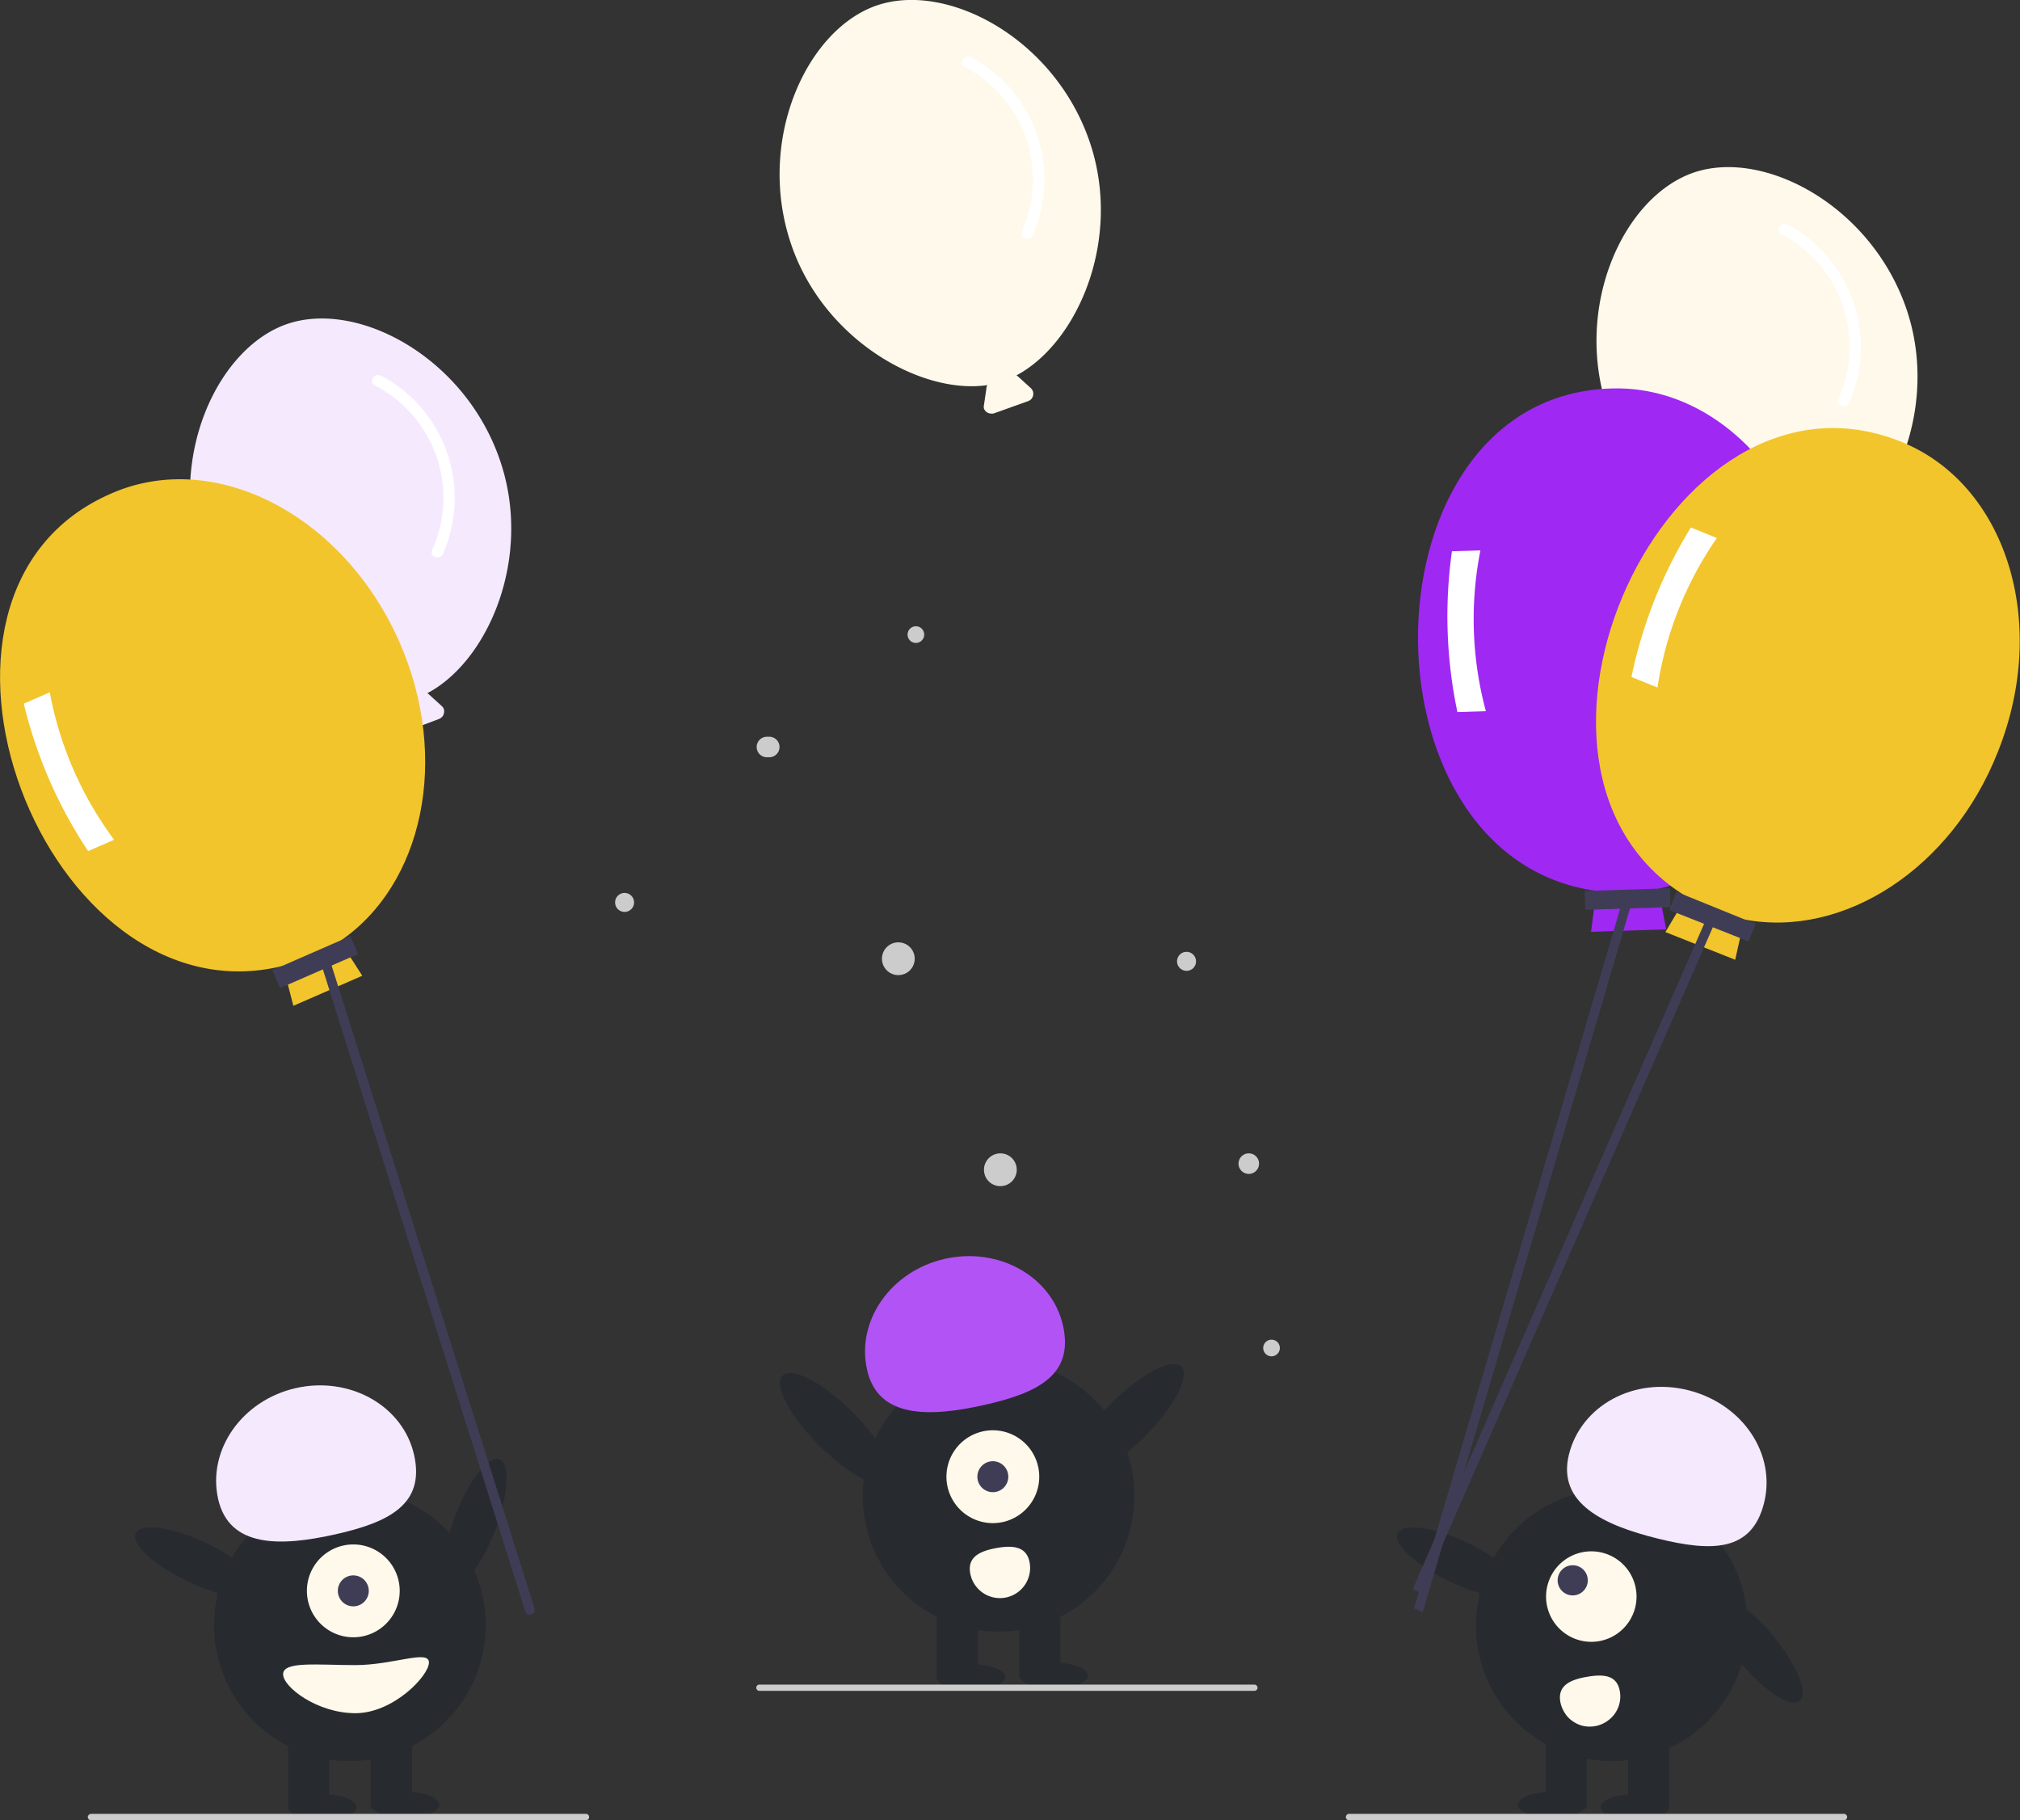 <svg id="Layer_1" data-name="Layer 1" xmlns="http://www.w3.org/2000/svg" xmlns:xlink="http://www.w3.org/1999/xlink" viewBox="0 0 155.4 140"><rect x="0" y="0" width="155.4" height="140" fill="#333333" stroke="none"/><defs><style>.cls-1{fill:none;}.cls-2{clip-path:url(#clip-path);}.cls-3{fill:#f5e9fe;}.cls-4{fill:#fff;}.cls-5{fill:#fef9ea;}.cls-6{fill:#ccc;}.cls-7{fill:#272b30;}.cls-8{fill:#3f3d56;}.cls-9{fill:#b253f5;}.cls-10{fill:#9f28f3;}.cls-11{fill:#f2c52c;}</style><clipPath id="clip-path" transform="translate(-4.3 0)"><rect class="cls-1" x="4.3" width="155.4" height="140"/></clipPath></defs><title>Illustrations</title><g class="cls-2"><path class="cls-3" d="M42.8,35.51c-2.67-8-10.92-12.42-16.35-10.61S17.1,35.23,19.78,43.22c2.47,7.39,10,11.66,15.12,10.9a.48.48,0,0,0-.07.21l-.16,1.31a.63.63,0,0,0,0,.3.58.58,0,0,0,.18.23.57.57,0,0,0,.27.13.77.77,0,0,0,.3,0l2.65-1a.74.74,0,0,0,.25-.17.57.57,0,0,0,.13-.27.61.61,0,0,0,0-.3.56.56,0,0,0-.16-.25l-1-.91a.42.42,0,0,0-.12-.08C41.85,50.86,45.28,42.92,42.8,35.51Z" transform="translate(-4.3 0)"/><path class="cls-4" d="M33.13,29.64a9.72,9.72,0,0,1,4.41,12.67c-.23.52.62.8.84.28A10.64,10.64,0,0,0,33.62,28.9C33.12,28.63,32.63,29.37,33.13,29.64Z" transform="translate(-4.3 0)"/><path class="cls-5" d="M151,23.87c-2.68-8-10.93-12.43-16.36-10.61S125.29,23.59,128,31.57c2.47,7.4,10,11.67,15.12,10.9a.58.58,0,0,0-.07.21L142.85,44a.57.57,0,0,0,0,.29.59.59,0,0,0,.45.36.61.61,0,0,0,.3,0l2.65-1a.6.6,0,0,0,.25-.16.57.57,0,0,0,.13-.27.51.51,0,0,0,0-.3.56.56,0,0,0-.16-.25l-.95-.92-.12-.08C150,39.21,153.46,31.28,151,23.87Z" transform="translate(-4.3 0)"/><path class="cls-4" d="M141.31,18a9.74,9.74,0,0,1,4.41,12.68c-.23.52.62.8.85.28a10.68,10.68,0,0,0-4.77-13.7C141.3,17,140.81,17.73,141.31,18Z" transform="translate(-4.3 0)"/><path class="cls-5" d="M88.16,11C85.49,3,77.24-1.41,71.81.4s-9.35,10.33-6.67,18.32c2.47,7.39,10,11.66,15.12,10.9a.48.48,0,0,0-.07.21L80,31.14a.63.63,0,0,0,0,.3.69.69,0,0,0,.18.24.66.66,0,0,0,.27.12.77.77,0,0,0,.3,0l2.65-.95a.62.62,0,0,0,.25-.17.62.62,0,0,0,.12-.56.63.63,0,0,0-.16-.26l-1-.91-.11-.08C87.21,26.36,90.64,18.42,88.16,11Z" transform="translate(-4.3 0)"/><path class="cls-4" d="M78.49,5.14A9.75,9.75,0,0,1,82.9,17.81c-.23.53.61.8.84.28A10.64,10.64,0,0,0,79,4.4C78.48,4.13,78,4.87,78.49,5.14Z" transform="translate(-4.3 0)"/><path class="cls-6" d="M74.76,49.45a.64.64,0,0,0,.64-.64.64.64,0,0,0-1.28,0A.64.64,0,0,0,74.76,49.45Z" transform="translate(-4.3 0)"/><path class="cls-6" d="M73.4,75a1.26,1.26,0,1,0-1.25-1.26A1.26,1.26,0,0,0,73.4,75Z" transform="translate(-4.3 0)"/><path class="cls-6" d="M52.35,70.14a.73.73,0,1,0-.73-.72A.73.73,0,0,0,52.35,70.14Z" transform="translate(-4.3 0)"/><path class="cls-6" d="M63.39,58.24a.79.79,0,1,0,0-1.57.79.79,0,1,0,0,1.57Z" transform="translate(-4.3 0)"/><path class="cls-6" d="M102.11,104.32a.64.64,0,1,0-.63-.64A.64.64,0,0,0,102.11,104.32Z" transform="translate(-4.3 0)"/><path class="cls-6" d="M81.27,91.23A1.26,1.26,0,1,0,80,90,1.25,1.25,0,0,0,81.27,91.23Z" transform="translate(-4.3 0)"/><path class="cls-6" d="M95.59,74.67a.72.72,0,0,0,.72-.72.73.73,0,1,0-.72.72Z" transform="translate(-4.3 0)"/><path class="cls-6" d="M100.36,90.29a.79.79,0,1,0-.78-.79A.79.79,0,0,0,100.36,90.29Z" transform="translate(-4.3 0)"/><path class="cls-7" d="M142.75,130.82c.7-.58-.24-2.84-2.09-5.06s-3.92-3.53-4.62-3,.25,2.85,2.1,5.06S142.06,131.4,142.75,130.82Z" transform="translate(-4.3 0)"/><path class="cls-7" d="M128.29,135.45A10.45,10.45,0,1,0,117.84,125,10.44,10.44,0,0,0,128.29,135.45Z" transform="translate(-4.3 0)"/><path class="cls-7" d="M132.71,133.2h-3.17v5.69h3.17Z" transform="translate(-4.3 0)"/><path class="cls-7" d="M126.36,133.2h-3.17v5.69h3.17Z" transform="translate(-4.3 0)"/><path class="cls-7" d="M130.07,140c1.45,0,2.64-.45,2.64-1s-1.19-1-2.64-1-2.65.45-2.65,1S128.6,140,130.07,140Z" transform="translate(-4.3 0)"/><path class="cls-7" d="M123.72,139.81c1.46,0,2.64-.44,2.64-1s-1.18-1-2.64-1-2.65.44-2.65,1S122.26,139.81,123.72,139.81Z" transform="translate(-4.3 0)"/><path class="cls-3" d="M125,111.87c.93-3.75,5-6,9.19-4.94s6.76,4.91,5.82,8.67-4,3.77-8.17,2.74S124.07,115.63,125,111.87Z" transform="translate(-4.3 0)"/><path class="cls-7" d="M121.24,122.39c.39-.81-1.41-2.48-4-3.71s-5-1.58-5.42-.76,1.41,2.48,4,3.72S120.85,123.21,121.24,122.39Z" transform="translate(-4.3 0)"/><path class="cls-5" d="M126.73,126.28a3.48,3.48,0,1,0-3.49-3.48A3.48,3.48,0,0,0,126.73,126.28Z" transform="translate(-4.3 0)"/><path class="cls-8" d="M125.29,122.71a1.16,1.16,0,1,0-1.16-1.16A1.16,1.16,0,0,0,125.29,122.71Z" transform="translate(-4.3 0)"/><path class="cls-5" d="M128.91,130.06a2.28,2.28,0,0,1-.37,1.73,2.33,2.33,0,0,1-.66.63,2.29,2.29,0,0,1-.84.34,2.47,2.47,0,0,1-.9,0,2.28,2.28,0,0,1-.83-.36,2.06,2.06,0,0,1-.63-.65,2.36,2.36,0,0,1-.34-.84h0c-.23-1.26.75-1.71,2-1.93S128.68,128.79,128.91,130.06Z" transform="translate(-4.3 0)"/><path class="cls-7" d="M42.4,117.7c1-2.69,1.18-5.14.34-5.46s-2.37,1.59-3.4,4.29S38.16,121.67,39,122,41.37,120.39,42.4,117.7Z" transform="translate(-4.3 0)"/><path class="cls-7" d="M31.22,135.45A10.45,10.45,0,1,0,20.77,125,10.44,10.44,0,0,0,31.22,135.45Z" transform="translate(-4.3 0)"/><path class="cls-7" d="M29.63,133.2H26.46v5.69h3.17Z" transform="translate(-4.3 0)"/><path class="cls-7" d="M36,133.2H32.8v5.69H36Z" transform="translate(-4.3 0)"/><path class="cls-7" d="M29.1,140c1.46,0,2.64-.45,2.64-1s-1.18-1-2.64-1-2.64.45-2.64,1S27.64,140,29.1,140Z" transform="translate(-4.3 0)"/><path class="cls-7" d="M35.45,139.81c1.46,0,2.64-.44,2.64-1s-1.18-1-2.64-1-2.65.44-2.65,1S34,139.81,35.45,139.81Z" transform="translate(-4.3 0)"/><path class="cls-5" d="M31.48,125.93a3.57,3.57,0,1,0-3.57-3.57A3.57,3.57,0,0,0,31.48,125.93Z" transform="translate(-4.3 0)"/><path class="cls-8" d="M31.48,123.55a1.19,1.19,0,1,0-1.19-1.19A1.19,1.19,0,0,0,31.48,123.55Z" transform="translate(-4.3 0)"/><path class="cls-3" d="M21.08,115.29c-.84-3.78,1.85-7.6,6-8.53s8.24,1.38,9.08,5.16-1.92,5.17-6.09,6.1S21.93,119.07,21.08,115.29Z" transform="translate(-4.3 0)"/><path class="cls-7" d="M24.17,122.39c.39-.81-1.41-2.48-4-3.71s-5-1.58-5.42-.76,1.41,2.48,4,3.72S23.78,123.21,24.17,122.39Z" transform="translate(-4.3 0)"/><path class="cls-5" d="M26.08,128.77c0,1,2.64,3,5.56,3s5.66-2.88,5.66-3.9-2.74.2-5.66.2S26.08,127.75,26.08,128.77Z" transform="translate(-4.3 0)"/><path class="cls-7" d="M81.12,125.5a10.45,10.45,0,1,0-10.45-10.44A10.44,10.44,0,0,0,81.12,125.5Z" transform="translate(-4.3 0)"/><path class="cls-7" d="M79.53,123.26H76.35v5.68h3.18Z" transform="translate(-4.3 0)"/><path class="cls-7" d="M85.88,123.26H82.7v5.68h3.18Z" transform="translate(-4.3 0)"/><path class="cls-7" d="M79,130c1.46,0,2.64-.44,2.64-1s-1.18-1-2.64-1-2.65.44-2.65,1S77.54,130,79,130Z" transform="translate(-4.3 0)"/><path class="cls-7" d="M85.35,129.87c1.46,0,2.64-.44,2.64-1s-1.18-1-2.64-1-2.65.44-2.65,1S83.89,129.87,85.35,129.87Z" transform="translate(-4.3 0)"/><path class="cls-9" d="M71,105.34c-.84-3.77,1.85-7.59,6-8.52s8.24,1.37,9.08,5.15-1.92,5.17-6.09,6.1S71.83,109.12,71,105.34Z" transform="translate(-4.3 0)"/><path class="cls-7" d="M92.37,110.49c2.26-2.26,3.52-4.67,2.81-5.38s-3.12.55-5.38,2.81-3.52,4.68-2.81,5.39S90.11,112.76,92.37,110.49Z" transform="translate(-4.3 0)"/><path class="cls-7" d="M72.69,114c.72-.72-.54-3.13-2.8-5.39s-4.68-3.52-5.39-2.81.55,3.12,2.81,5.38S72,114.75,72.69,114Z" transform="translate(-4.3 0)"/><path class="cls-10" d="M144.62,48.76c-.34-10.71-7.68-19.17-16.38-18.88-19.37.57-19.84,36.09-1.14,38.64l-.4,3.15,5.78-.19-.6-3.12C139.4,66.7,144.94,58.47,144.62,48.76Z" transform="translate(-4.3 0)"/><path class="cls-4" d="M118.61,54.7l-2.19.07A35.71,35.71,0,0,1,116,42.4l2.19-.07A27.21,27.21,0,0,0,118.61,54.7Z" transform="translate(-4.3 0)"/><path class="cls-8" d="M132.76,68.32l-6.55.21.05,1.45,6.55-.21Z" transform="translate(-4.3 0)"/><path class="cls-8" d="M113.75,124l-.66-.3,16.2-55,.66.31Z" transform="translate(-4.3 0)"/><path class="cls-11" d="M158,57.82c4-10,.6-20.64-7.49-23.86-18-7.2-32.6,25.17-16.47,35l-1.62,2.73,5.37,2.13.69-3.1C146.09,72.18,154.45,66.85,158,57.82Z" transform="translate(-4.3 0)"/><path class="cls-4" d="M131.81,52.88l-2-.81a35.69,35.69,0,0,1,4.57-11.5l2,.81A27.36,27.36,0,0,0,131.81,52.88Z" transform="translate(-4.3 0)"/><path class="cls-8" d="M133.27,68.59,132.73,70l6.09,2.41.53-1.35Z" transform="translate(-4.3 0)"/><path class="cls-8" d="M113.62,122.57l-.63-.36,22.62-51.64.63.36Z" transform="translate(-4.3 0)"/><path class="cls-11" d="M35.06,49.45c-4.29-9.82-14.23-15-22.21-11.49-17.78,7.7-5.09,40.87,13.22,36.33l.8,3.07,5.3-2.31-1.71-2.67C36.84,68.05,38.94,58.36,35.06,49.45Z" transform="translate(-4.3 0)"/><path class="cls-4" d="M13.08,64.59l-2,.87A35.44,35.44,0,0,1,6.13,54.12l2-.87A27.32,27.32,0,0,0,13.08,64.59Z" transform="translate(-4.3 0)"/><path class="cls-8" d="M31.26,72l-6,2.62L25.84,76l6-2.62Z" transform="translate(-4.3 0)"/><path class="cls-8" d="M45.15,124.15a.32.32,0,0,1-.27,0,.34.34,0,0,1-.17-.22L28.89,73.77l.71-.17,15.82,50.11a.38.38,0,0,1,0,.15.33.33,0,0,1,0,.13.32.32,0,0,1-.1.1A.31.31,0,0,1,45.15,124.15Z" transform="translate(-4.3 0)"/><path class="cls-6" d="M49.38,140H11.3a.24.24,0,0,1-.17-.07.25.25,0,0,1-.08-.17.28.28,0,0,1,.25-.25H49.38a.23.23,0,0,1,.17.08.21.21,0,0,1,.07.17.23.23,0,0,1-.07.17A.26.26,0,0,1,49.38,140Z" transform="translate(-4.3 0)"/><path class="cls-6" d="M146.16,140H108.08a.24.24,0,0,1-.17-.07.23.23,0,0,1-.07-.17.21.21,0,0,1,.07-.17.21.21,0,0,1,.17-.08h38.08a.21.21,0,0,1,.17.08.21.21,0,0,1,.07.17.23.23,0,0,1-.07.17A.24.24,0,0,1,146.16,140Z" transform="translate(-4.3 0)"/><path class="cls-6" d="M100.8,130.05H62.72a.24.24,0,0,1-.24-.24.23.23,0,0,1,.07-.17.24.24,0,0,1,.17-.07H100.8a.26.26,0,0,1,.17.07.23.23,0,0,1,.07.17.21.21,0,0,1-.07.17A.22.22,0,0,1,100.8,130.05Z" transform="translate(-4.3 0)"/><path class="cls-5" d="M80.68,117.15a3.57,3.57,0,1,0-3.57-3.57A3.57,3.57,0,0,0,80.68,117.15Z" transform="translate(-4.3 0)"/><path class="cls-8" d="M80.68,114.77a1.19,1.19,0,1,0-1.19-1.19A1.19,1.19,0,0,0,80.68,114.77Z" transform="translate(-4.3 0)"/><path class="cls-5" d="M83.51,120.18a2.32,2.32,0,1,1-4.57.83h0c-.23-1.26.75-1.71,2-1.94S83.28,118.92,83.51,120.18Z" transform="translate(-4.3 0)"/></g></svg>